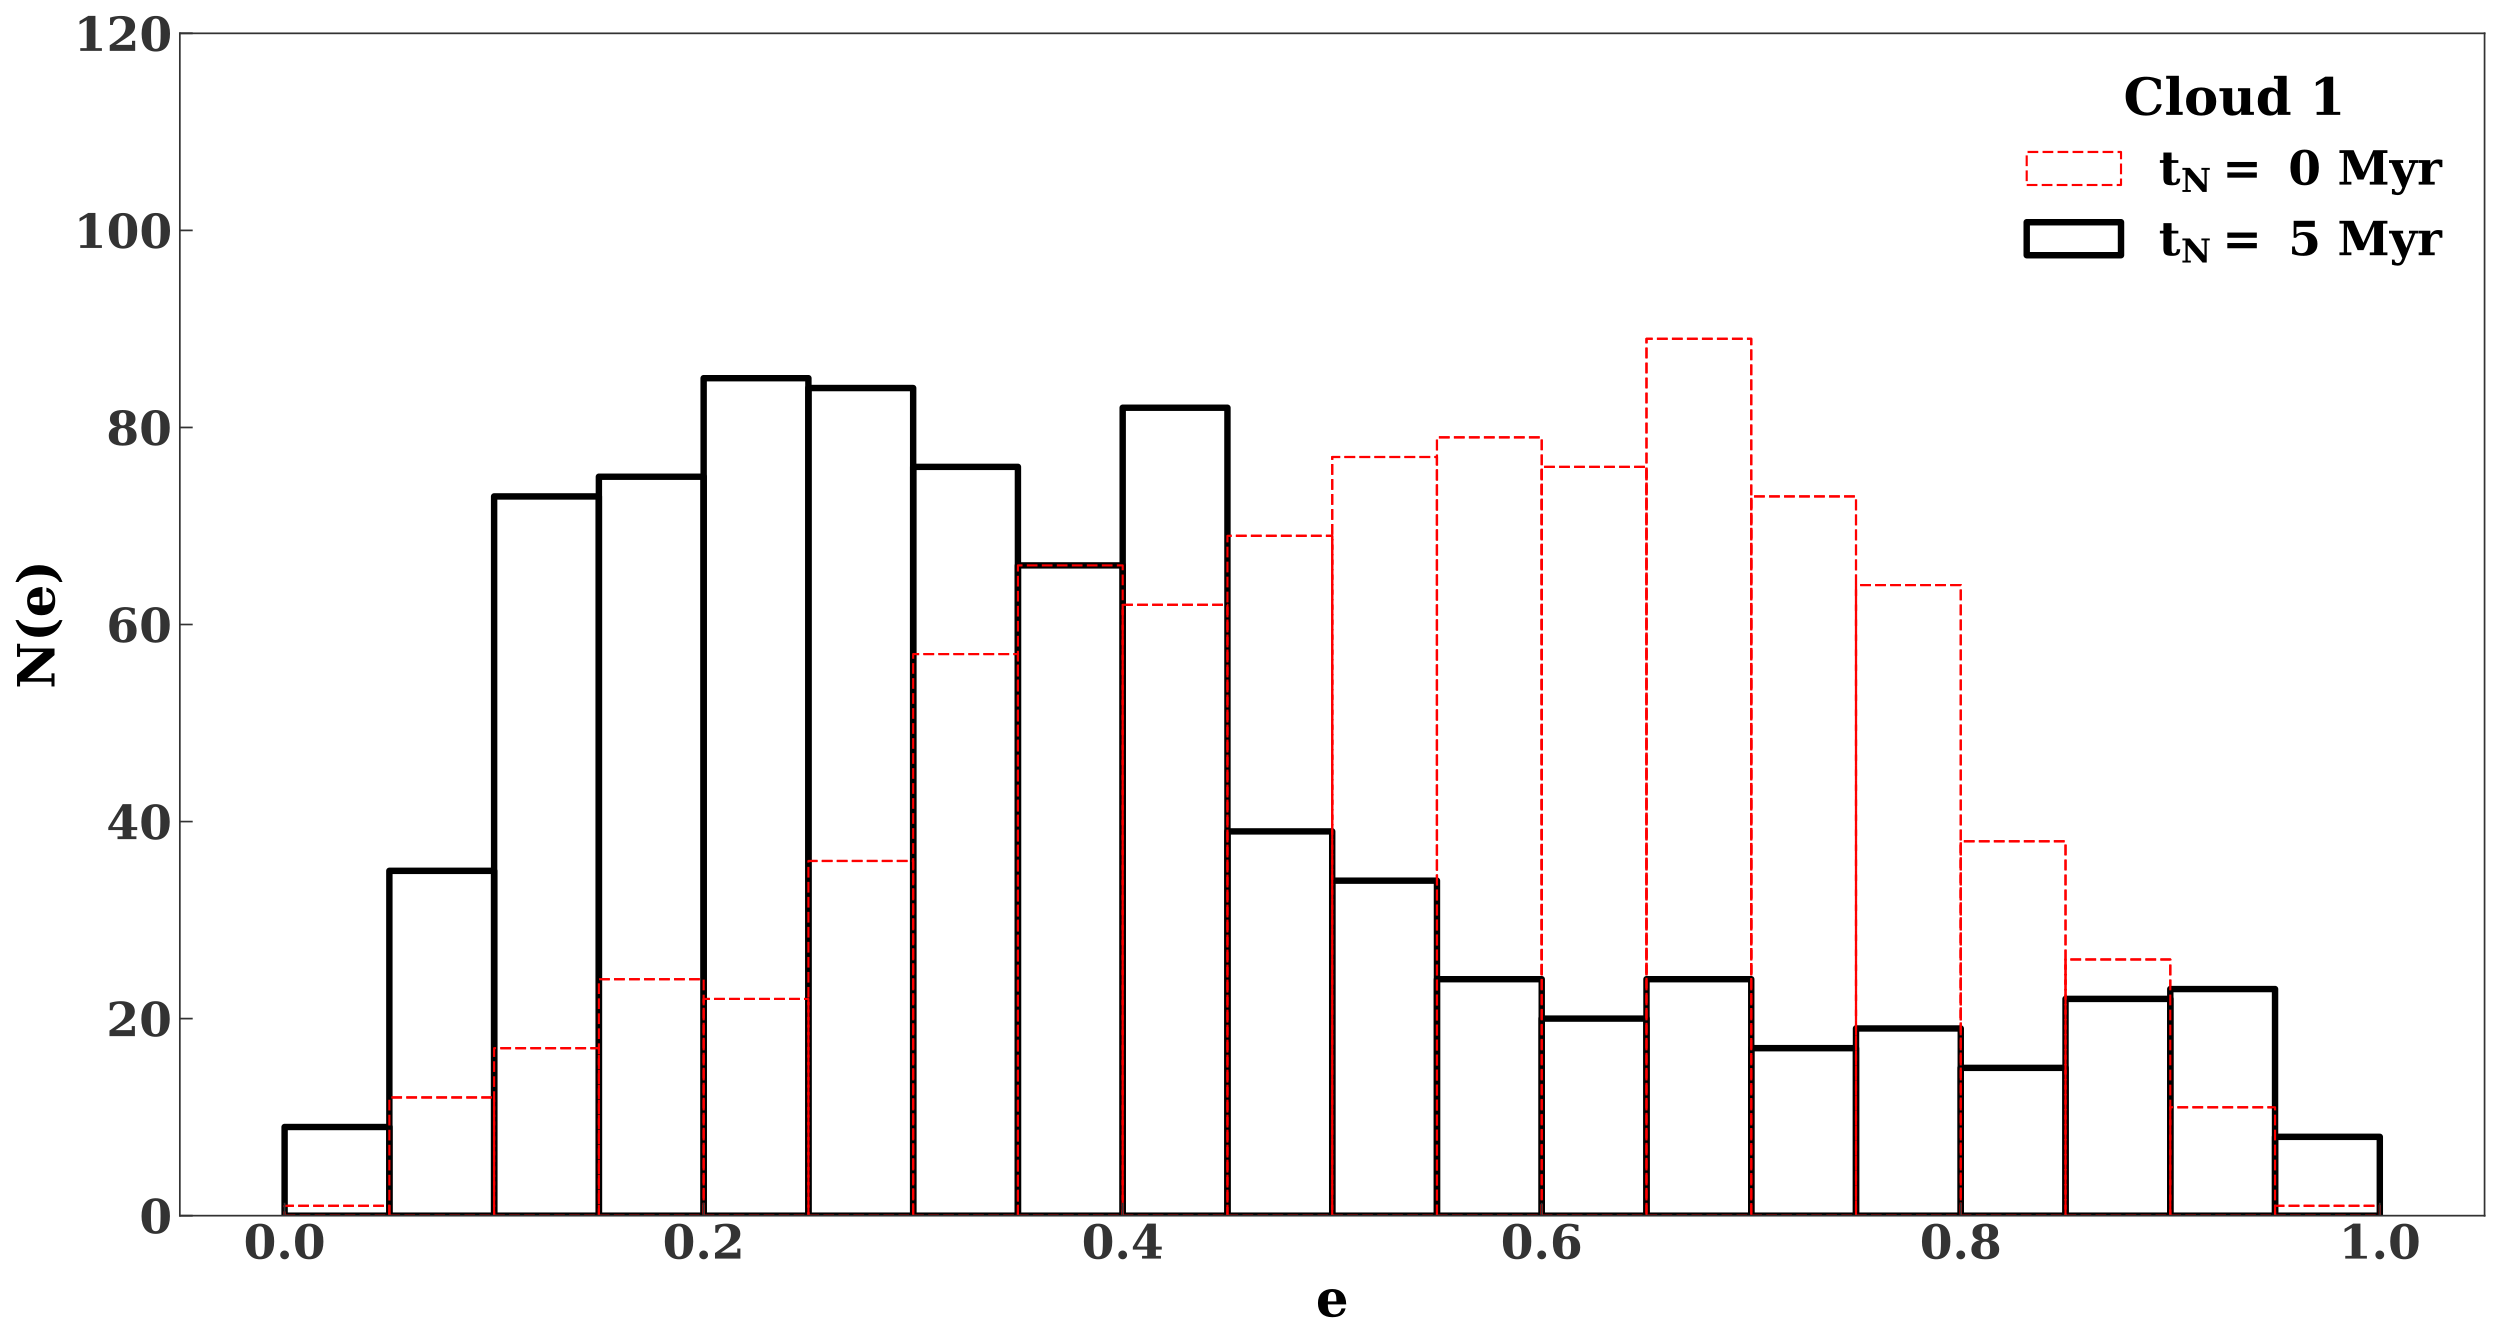 <?xml version="1.0" encoding="utf-8" standalone="no"?>
<!DOCTYPE svg PUBLIC "-//W3C//DTD SVG 1.1//EN"
  "http://www.w3.org/Graphics/SVG/1.1/DTD/svg11.dtd">
<!-- Created with matplotlib (https://matplotlib.org/) -->
<svg height="626.4pt" version="1.1" viewBox="0 0 1166.4 626.4" width="1166.4pt" xmlns="http://www.w3.org/2000/svg" xmlns:xlink="http://www.w3.org/1999/xlink">
 <defs>
  <style type="text/css">
*{stroke-linecap:butt;stroke-linejoin:round;}
  </style>
 </defs>
 <g id="figure_1">
  <g id="patch_1">
   <path d="M 0 626.4 
L 1166.4 626.4 
L 1166.4 0 
L 0 0 
z
" style="fill:#ffffff;"/>
  </g>
  <g id="axes_1">
   <g id="patch_2">
    <path d="M 83.907 567.181 
L 1159.2 567.181 
L 1159.2 15.558 
L 83.907 15.558 
z
" style="fill:#ffffff;"/>
   </g>
   <g id="patch_3">
    <path clip-path="url(#pc4ba6f99d5)" d="M 132.784 567.181 
L 181.661 567.181 
L 181.661 562.584 
L 132.784 562.584 
z
" style="fill:none;stroke:#ff0000;stroke-dasharray:5,2;stroke-dashoffset:0;stroke-linejoin:miter;"/>
   </g>
   <g id="patch_4">
    <path clip-path="url(#pc4ba6f99d5)" d="M 181.661 567.181 
L 230.538 567.181 
L 230.538 512.018 
L 181.661 512.018 
z
" style="fill:none;stroke:#ff0000;stroke-dasharray:5,2;stroke-dashoffset:0;stroke-linejoin:miter;"/>
   </g>
   <g id="patch_5">
    <path clip-path="url(#pc4ba6f99d5)" d="M 230.538 567.181 
L 279.415 567.181 
L 279.415 489.034 
L 230.538 489.034 
z
" style="fill:none;stroke:#ff0000;stroke-dasharray:5,2;stroke-dashoffset:0;stroke-linejoin:miter;"/>
   </g>
   <g id="patch_6">
    <path clip-path="url(#pc4ba6f99d5)" d="M 279.415 567.181 
L 328.292 567.181 
L 328.292 456.856 
L 279.415 456.856 
z
" style="fill:none;stroke:#ff0000;stroke-dasharray:5,2;stroke-dashoffset:0;stroke-linejoin:miter;"/>
   </g>
   <g id="patch_7">
    <path clip-path="url(#pc4ba6f99d5)" d="M 328.292 567.181 
L 377.169 567.181 
L 377.169 466.05 
L 328.292 466.05 
z
" style="fill:none;stroke:#ff0000;stroke-dasharray:5,2;stroke-dashoffset:0;stroke-linejoin:miter;"/>
   </g>
   <g id="patch_8">
    <path clip-path="url(#pc4ba6f99d5)" d="M 377.169 567.181 
L 426.046 567.181 
L 426.046 401.694 
L 377.169 401.694 
z
" style="fill:none;stroke:#ff0000;stroke-dasharray:5,2;stroke-dashoffset:0;stroke-linejoin:miter;"/>
   </g>
   <g id="patch_9">
    <path clip-path="url(#pc4ba6f99d5)" d="M 426.046 567.181 
L 474.923 567.181 
L 474.923 305.16 
L 426.046 305.16 
z
" style="fill:none;stroke:#ff0000;stroke-dasharray:5,2;stroke-dashoffset:0;stroke-linejoin:miter;"/>
   </g>
   <g id="patch_10">
    <path clip-path="url(#pc4ba6f99d5)" d="M 474.923 567.181 
L 523.8 567.181 
L 523.8 263.788 
L 474.923 263.788 
z
" style="fill:none;stroke:#ff0000;stroke-dasharray:5,2;stroke-dashoffset:0;stroke-linejoin:miter;"/>
   </g>
   <g id="patch_11">
    <path clip-path="url(#pc4ba6f99d5)" d="M 523.8 567.181 
L 572.677 567.181 
L 572.677 282.176 
L 523.8 282.176 
z
" style="fill:none;stroke:#ff0000;stroke-dasharray:5,2;stroke-dashoffset:0;stroke-linejoin:miter;"/>
   </g>
   <g id="patch_12">
    <path clip-path="url(#pc4ba6f99d5)" d="M 572.677 567.181 
L 621.554 567.181 
L 621.554 249.998 
L 572.677 249.998 
z
" style="fill:none;stroke:#ff0000;stroke-dasharray:5,2;stroke-dashoffset:0;stroke-linejoin:miter;"/>
   </g>
   <g id="patch_13">
    <path clip-path="url(#pc4ba6f99d5)" d="M 621.554 567.181 
L 670.431 567.181 
L 670.431 213.223 
L 621.554 213.223 
z
" style="fill:none;stroke:#ff0000;stroke-dasharray:5,2;stroke-dashoffset:0;stroke-linejoin:miter;"/>
   </g>
   <g id="patch_14">
    <path clip-path="url(#pc4ba6f99d5)" d="M 670.431 567.181 
L 719.308 567.181 
L 719.308 204.029 
L 670.431 204.029 
z
" style="fill:none;stroke:#ff0000;stroke-dasharray:5,2;stroke-dashoffset:0;stroke-linejoin:miter;"/>
   </g>
   <g id="patch_15">
    <path clip-path="url(#pc4ba6f99d5)" d="M 719.308 567.181 
L 768.185 567.181 
L 768.185 217.82 
L 719.308 217.82 
z
" style="fill:none;stroke:#ff0000;stroke-dasharray:5,2;stroke-dashoffset:0;stroke-linejoin:miter;"/>
   </g>
   <g id="patch_16">
    <path clip-path="url(#pc4ba6f99d5)" d="M 768.185 567.181 
L 817.061 567.181 
L 817.061 158.061 
L 768.185 158.061 
z
" style="fill:none;stroke:#ff0000;stroke-dasharray:5,2;stroke-dashoffset:0;stroke-linejoin:miter;"/>
   </g>
   <g id="patch_17">
    <path clip-path="url(#pc4ba6f99d5)" d="M 817.061 567.181 
L 865.938 567.181 
L 865.938 231.61 
L 817.061 231.61 
z
" style="fill:none;stroke:#ff0000;stroke-dasharray:5,2;stroke-dashoffset:0;stroke-linejoin:miter;"/>
   </g>
   <g id="patch_18">
    <path clip-path="url(#pc4ba6f99d5)" d="M 865.938 567.181 
L 914.815 567.181 
L 914.815 272.982 
L 865.938 272.982 
z
" style="fill:none;stroke:#ff0000;stroke-dasharray:5,2;stroke-dashoffset:0;stroke-linejoin:miter;"/>
   </g>
   <g id="patch_19">
    <path clip-path="url(#pc4ba6f99d5)" d="M 914.815 567.181 
L 963.692 567.181 
L 963.692 392.5 
L 914.815 392.5 
z
" style="fill:none;stroke:#ff0000;stroke-dasharray:5,2;stroke-dashoffset:0;stroke-linejoin:miter;"/>
   </g>
   <g id="patch_20">
    <path clip-path="url(#pc4ba6f99d5)" d="M 963.692 567.181 
L 1012.569 567.181 
L 1012.569 447.662 
L 963.692 447.662 
z
" style="fill:none;stroke:#ff0000;stroke-dasharray:5,2;stroke-dashoffset:0;stroke-linejoin:miter;"/>
   </g>
   <g id="patch_21">
    <path clip-path="url(#pc4ba6f99d5)" d="M 1012.569 567.181 
L 1061.446 567.181 
L 1061.446 516.615 
L 1012.569 516.615 
z
" style="fill:none;stroke:#ff0000;stroke-dasharray:5,2;stroke-dashoffset:0;stroke-linejoin:miter;"/>
   </g>
   <g id="patch_22">
    <path clip-path="url(#pc4ba6f99d5)" d="M 1061.446 567.181 
L 1110.323 567.181 
L 1110.323 562.584 
L 1061.446 562.584 
z
" style="fill:none;stroke:#ff0000;stroke-dasharray:5,2;stroke-dashoffset:0;stroke-linejoin:miter;"/>
   </g>
   <g id="patch_23">
    <path clip-path="url(#pc4ba6f99d5)" d="M 132.784 567.181 
L 181.661 567.181 
L 181.661 525.809 
L 132.784 525.809 
z
" style="fill:none;stroke:#000000;stroke-linejoin:miter;stroke-width:3;"/>
   </g>
   <g id="patch_24">
    <path clip-path="url(#pc4ba6f99d5)" d="M 181.661 567.181 
L 230.538 567.181 
L 230.538 406.291 
L 181.661 406.291 
z
" style="fill:none;stroke:#000000;stroke-linejoin:miter;stroke-width:3;"/>
   </g>
   <g id="patch_25">
    <path clip-path="url(#pc4ba6f99d5)" d="M 230.538 567.181 
L 279.415 567.181 
L 279.415 231.61 
L 230.538 231.61 
z
" style="fill:none;stroke:#000000;stroke-linejoin:miter;stroke-width:3;"/>
   </g>
   <g id="patch_26">
    <path clip-path="url(#pc4ba6f99d5)" d="M 279.415 567.181 
L 328.292 567.181 
L 328.292 222.417 
L 279.415 222.417 
z
" style="fill:none;stroke:#000000;stroke-linejoin:miter;stroke-width:3;"/>
   </g>
   <g id="patch_27">
    <path clip-path="url(#pc4ba6f99d5)" d="M 328.292 567.181 
L 377.169 567.181 
L 377.169 176.448 
L 328.292 176.448 
z
" style="fill:none;stroke:#000000;stroke-linejoin:miter;stroke-width:3;"/>
   </g>
   <g id="patch_28">
    <path clip-path="url(#pc4ba6f99d5)" d="M 377.169 567.181 
L 426.046 567.181 
L 426.046 181.045 
L 377.169 181.045 
z
" style="fill:none;stroke:#000000;stroke-linejoin:miter;stroke-width:3;"/>
   </g>
   <g id="patch_29">
    <path clip-path="url(#pc4ba6f99d5)" d="M 426.046 567.181 
L 474.923 567.181 
L 474.923 217.82 
L 426.046 217.82 
z
" style="fill:none;stroke:#000000;stroke-linejoin:miter;stroke-width:3;"/>
   </g>
   <g id="patch_30">
    <path clip-path="url(#pc4ba6f99d5)" d="M 474.923 567.181 
L 523.8 567.181 
L 523.8 263.788 
L 474.923 263.788 
z
" style="fill:none;stroke:#000000;stroke-linejoin:miter;stroke-width:3;"/>
   </g>
   <g id="patch_31">
    <path clip-path="url(#pc4ba6f99d5)" d="M 523.8 567.181 
L 572.677 567.181 
L 572.677 190.239 
L 523.8 190.239 
z
" style="fill:none;stroke:#000000;stroke-linejoin:miter;stroke-width:3;"/>
   </g>
   <g id="patch_32">
    <path clip-path="url(#pc4ba6f99d5)" d="M 572.677 567.181 
L 621.554 567.181 
L 621.554 387.903 
L 572.677 387.903 
z
" style="fill:none;stroke:#000000;stroke-linejoin:miter;stroke-width:3;"/>
   </g>
   <g id="patch_33">
    <path clip-path="url(#pc4ba6f99d5)" d="M 621.554 567.181 
L 670.431 567.181 
L 670.431 410.888 
L 621.554 410.888 
z
" style="fill:none;stroke:#000000;stroke-linejoin:miter;stroke-width:3;"/>
   </g>
   <g id="patch_34">
    <path clip-path="url(#pc4ba6f99d5)" d="M 670.431 567.181 
L 719.308 567.181 
L 719.308 456.856 
L 670.431 456.856 
z
" style="fill:none;stroke:#000000;stroke-linejoin:miter;stroke-width:3;"/>
   </g>
   <g id="patch_35">
    <path clip-path="url(#pc4ba6f99d5)" d="M 719.308 567.181 
L 768.185 567.181 
L 768.185 475.244 
L 719.308 475.244 
z
" style="fill:none;stroke:#000000;stroke-linejoin:miter;stroke-width:3;"/>
   </g>
   <g id="patch_36">
    <path clip-path="url(#pc4ba6f99d5)" d="M 768.185 567.181 
L 817.061 567.181 
L 817.061 456.856 
L 768.185 456.856 
z
" style="fill:none;stroke:#000000;stroke-linejoin:miter;stroke-width:3;"/>
   </g>
   <g id="patch_37">
    <path clip-path="url(#pc4ba6f99d5)" d="M 817.061 567.181 
L 865.938 567.181 
L 865.938 489.034 
L 817.061 489.034 
z
" style="fill:none;stroke:#000000;stroke-linejoin:miter;stroke-width:3;"/>
   </g>
   <g id="patch_38">
    <path clip-path="url(#pc4ba6f99d5)" d="M 865.938 567.181 
L 914.815 567.181 
L 914.815 479.84 
L 865.938 479.84 
z
" style="fill:none;stroke:#000000;stroke-linejoin:miter;stroke-width:3;"/>
   </g>
   <g id="patch_39">
    <path clip-path="url(#pc4ba6f99d5)" d="M 914.815 567.181 
L 963.692 567.181 
L 963.692 498.228 
L 914.815 498.228 
z
" style="fill:none;stroke:#000000;stroke-linejoin:miter;stroke-width:3;"/>
   </g>
   <g id="patch_40">
    <path clip-path="url(#pc4ba6f99d5)" d="M 963.692 567.181 
L 1012.569 567.181 
L 1012.569 466.05 
L 963.692 466.05 
z
" style="fill:none;stroke:#000000;stroke-linejoin:miter;stroke-width:3;"/>
   </g>
   <g id="patch_41">
    <path clip-path="url(#pc4ba6f99d5)" d="M 1012.569 567.181 
L 1061.446 567.181 
L 1061.446 461.453 
L 1012.569 461.453 
z
" style="fill:none;stroke:#000000;stroke-linejoin:miter;stroke-width:3;"/>
   </g>
   <g id="patch_42">
    <path clip-path="url(#pc4ba6f99d5)" d="M 1061.446 567.181 
L 1110.323 567.181 
L 1110.323 530.406 
L 1061.446 530.406 
z
" style="fill:none;stroke:#000000;stroke-linejoin:miter;stroke-width:3;"/>
   </g>
   <g id="patch_43">
    <path clip-path="url(#pc4ba6f99d5)" d="M 132.784 567.181 
L 181.661 567.181 
L 181.661 562.584 
L 132.784 562.584 
z
" style="fill:none;stroke:#ff0000;stroke-dasharray:5,2;stroke-dashoffset:0;stroke-linejoin:miter;"/>
   </g>
   <g id="patch_44">
    <path clip-path="url(#pc4ba6f99d5)" d="M 181.661 567.181 
L 230.538 567.181 
L 230.538 512.018 
L 181.661 512.018 
z
" style="fill:none;stroke:#ff0000;stroke-dasharray:5,2;stroke-dashoffset:0;stroke-linejoin:miter;"/>
   </g>
   <g id="patch_45">
    <path clip-path="url(#pc4ba6f99d5)" d="M 230.538 567.181 
L 279.415 567.181 
L 279.415 489.034 
L 230.538 489.034 
z
" style="fill:none;stroke:#ff0000;stroke-dasharray:5,2;stroke-dashoffset:0;stroke-linejoin:miter;"/>
   </g>
   <g id="patch_46">
    <path clip-path="url(#pc4ba6f99d5)" d="M 279.415 567.181 
L 328.292 567.181 
L 328.292 456.856 
L 279.415 456.856 
z
" style="fill:none;stroke:#ff0000;stroke-dasharray:5,2;stroke-dashoffset:0;stroke-linejoin:miter;"/>
   </g>
   <g id="patch_47">
    <path clip-path="url(#pc4ba6f99d5)" d="M 328.292 567.181 
L 377.169 567.181 
L 377.169 466.05 
L 328.292 466.05 
z
" style="fill:none;stroke:#ff0000;stroke-dasharray:5,2;stroke-dashoffset:0;stroke-linejoin:miter;"/>
   </g>
   <g id="patch_48">
    <path clip-path="url(#pc4ba6f99d5)" d="M 377.169 567.181 
L 426.046 567.181 
L 426.046 401.694 
L 377.169 401.694 
z
" style="fill:none;stroke:#ff0000;stroke-dasharray:5,2;stroke-dashoffset:0;stroke-linejoin:miter;"/>
   </g>
   <g id="patch_49">
    <path clip-path="url(#pc4ba6f99d5)" d="M 426.046 567.181 
L 474.923 567.181 
L 474.923 305.16 
L 426.046 305.16 
z
" style="fill:none;stroke:#ff0000;stroke-dasharray:5,2;stroke-dashoffset:0;stroke-linejoin:miter;"/>
   </g>
   <g id="patch_50">
    <path clip-path="url(#pc4ba6f99d5)" d="M 474.923 567.181 
L 523.8 567.181 
L 523.8 263.788 
L 474.923 263.788 
z
" style="fill:none;stroke:#ff0000;stroke-dasharray:5,2;stroke-dashoffset:0;stroke-linejoin:miter;"/>
   </g>
   <g id="patch_51">
    <path clip-path="url(#pc4ba6f99d5)" d="M 523.8 567.181 
L 572.677 567.181 
L 572.677 282.176 
L 523.8 282.176 
z
" style="fill:none;stroke:#ff0000;stroke-dasharray:5,2;stroke-dashoffset:0;stroke-linejoin:miter;"/>
   </g>
   <g id="patch_52">
    <path clip-path="url(#pc4ba6f99d5)" d="M 572.677 567.181 
L 621.554 567.181 
L 621.554 249.998 
L 572.677 249.998 
z
" style="fill:none;stroke:#ff0000;stroke-dasharray:5,2;stroke-dashoffset:0;stroke-linejoin:miter;"/>
   </g>
   <g id="patch_53">
    <path clip-path="url(#pc4ba6f99d5)" d="M 621.554 567.181 
L 670.431 567.181 
L 670.431 213.223 
L 621.554 213.223 
z
" style="fill:none;stroke:#ff0000;stroke-dasharray:5,2;stroke-dashoffset:0;stroke-linejoin:miter;"/>
   </g>
   <g id="patch_54">
    <path clip-path="url(#pc4ba6f99d5)" d="M 670.431 567.181 
L 719.308 567.181 
L 719.308 204.029 
L 670.431 204.029 
z
" style="fill:none;stroke:#ff0000;stroke-dasharray:5,2;stroke-dashoffset:0;stroke-linejoin:miter;"/>
   </g>
   <g id="patch_55">
    <path clip-path="url(#pc4ba6f99d5)" d="M 719.308 567.181 
L 768.185 567.181 
L 768.185 217.82 
L 719.308 217.82 
z
" style="fill:none;stroke:#ff0000;stroke-dasharray:5,2;stroke-dashoffset:0;stroke-linejoin:miter;"/>
   </g>
   <g id="patch_56">
    <path clip-path="url(#pc4ba6f99d5)" d="M 768.185 567.181 
L 817.061 567.181 
L 817.061 158.061 
L 768.185 158.061 
z
" style="fill:none;stroke:#ff0000;stroke-dasharray:5,2;stroke-dashoffset:0;stroke-linejoin:miter;"/>
   </g>
   <g id="patch_57">
    <path clip-path="url(#pc4ba6f99d5)" d="M 817.061 567.181 
L 865.938 567.181 
L 865.938 231.61 
L 817.061 231.61 
z
" style="fill:none;stroke:#ff0000;stroke-dasharray:5,2;stroke-dashoffset:0;stroke-linejoin:miter;"/>
   </g>
   <g id="patch_58">
    <path clip-path="url(#pc4ba6f99d5)" d="M 865.938 567.181 
L 914.815 567.181 
L 914.815 272.982 
L 865.938 272.982 
z
" style="fill:none;stroke:#ff0000;stroke-dasharray:5,2;stroke-dashoffset:0;stroke-linejoin:miter;"/>
   </g>
   <g id="patch_59">
    <path clip-path="url(#pc4ba6f99d5)" d="M 914.815 567.181 
L 963.692 567.181 
L 963.692 392.5 
L 914.815 392.5 
z
" style="fill:none;stroke:#ff0000;stroke-dasharray:5,2;stroke-dashoffset:0;stroke-linejoin:miter;"/>
   </g>
   <g id="patch_60">
    <path clip-path="url(#pc4ba6f99d5)" d="M 963.692 567.181 
L 1012.569 567.181 
L 1012.569 447.662 
L 963.692 447.662 
z
" style="fill:none;stroke:#ff0000;stroke-dasharray:5,2;stroke-dashoffset:0;stroke-linejoin:miter;"/>
   </g>
   <g id="patch_61">
    <path clip-path="url(#pc4ba6f99d5)" d="M 1012.569 567.181 
L 1061.446 567.181 
L 1061.446 516.615 
L 1012.569 516.615 
z
" style="fill:none;stroke:#ff0000;stroke-dasharray:5,2;stroke-dashoffset:0;stroke-linejoin:miter;"/>
   </g>
   <g id="patch_62">
    <path clip-path="url(#pc4ba6f99d5)" d="M 1061.446 567.181 
L 1110.323 567.181 
L 1110.323 562.584 
L 1061.446 562.584 
z
" style="fill:none;stroke:#ff0000;stroke-dasharray:5,2;stroke-dashoffset:0;stroke-linejoin:miter;"/>
   </g>
   <g id="matplotlib.axis_1">
    <g id="xtick_1">
     <g id="line2d_1">
      <defs>
       <path d="M 0 0 
L 0 -6 
" id="m1bbe21085f" style="stroke:#333333;stroke-width:0.8;"/>
      </defs>
      <g>
       <use style="fill:#333333;stroke:#333333;stroke-width:0.8;" x="132.784" xlink:href="#m1bbe21085f" y="567.181"/>
      </g>
     </g>
     <g id="text_1">
      <!-- $\mathdefault{0.0}$ -->
      <defs>
       <path d="M 34.812 4.297 
Q 40.672 4.297 42.844 9.609 
Q 45.016 14.938 45.016 36.375 
Q 45.016 57.672 42.844 63.078 
Q 40.672 68.5 34.812 68.5 
Q 28.953 68.5 26.781 63.172 
Q 24.609 57.859 24.609 36.375 
Q 24.609 14.938 26.781 9.609 
Q 28.953 4.297 34.812 4.297 
z
M 34.812 -1.422 
Q 20.219 -1.422 12.453 8.312 
Q 4.688 18.062 4.688 36.375 
Q 4.688 54.688 12.453 64.453 
Q 20.219 74.219 34.812 74.219 
Q 49.359 74.219 57.125 64.453 
Q 64.891 54.688 64.891 36.375 
Q 64.891 18.062 57.125 8.312 
Q 49.359 -1.422 34.812 -1.422 
z
" id="DejaVuSerif-Bold-48"/>
       <path d="M 8.109 7.906 
Q 8.109 11.719 10.844 14.453 
Q 13.578 17.188 17.391 17.188 
Q 21.234 17.188 23.969 14.453 
Q 26.703 11.719 26.703 7.906 
Q 26.703 4.047 23.969 1.312 
Q 21.234 -1.422 17.391 -1.422 
Q 13.578 -1.422 10.844 1.312 
Q 8.109 4.047 8.109 7.906 
z
" id="DejaVuSerif-Bold-46"/>
      </defs>
      <g style="fill:#333333;" transform="translate(113.644 587.397)scale(0.22 -0.22)">
       <use transform="translate(0 0.781)" xlink:href="#DejaVuSerif-Bold-48"/>
       <use transform="translate(69.58 0.781)" xlink:href="#DejaVuSerif-Bold-46"/>
       <use transform="translate(104.395 0.781)" xlink:href="#DejaVuSerif-Bold-48"/>
      </g>
     </g>
    </g>
    <g id="xtick_2">
     <g id="line2d_2">
      <g>
       <use style="fill:#333333;stroke:#333333;stroke-width:0.8;" x="328.292" xlink:href="#m1bbe21085f" y="567.181"/>
      </g>
     </g>
     <g id="text_2">
      <!-- $\mathdefault{0.2}$ -->
      <defs>
       <path d="M 13.188 54.891 
L 7.328 54.891 
L 7.328 70.609 
Q 13.281 72.406 19.109 73.312 
Q 24.953 74.219 30.906 74.219 
Q 44.828 74.219 52.609 68.531 
Q 60.406 62.844 60.406 52.688 
Q 60.406 45.453 56.109 39.719 
Q 51.812 33.984 39.703 26.125 
L 19.391 12.797 
L 53.906 12.797 
L 53.906 21.391 
L 60.594 21.391 
L 60.594 0 
L 6.688 0 
L 6.688 11.922 
L 17.484 19.391 
Q 31.297 28.906 35.891 35.594 
Q 40.484 42.281 40.484 51.219 
Q 40.484 59.672 36.984 64.078 
Q 33.5 68.5 26.812 68.5 
Q 21.047 68.5 17.578 65.016 
Q 14.109 61.531 13.188 54.891 
z
" id="DejaVuSerif-Bold-50"/>
      </defs>
      <g style="fill:#333333;" transform="translate(309.152 587.397)scale(0.22 -0.22)">
       <use transform="translate(0 0.781)" xlink:href="#DejaVuSerif-Bold-48"/>
       <use transform="translate(69.58 0.781)" xlink:href="#DejaVuSerif-Bold-46"/>
       <use transform="translate(104.363 0.781)" xlink:href="#DejaVuSerif-Bold-50"/>
      </g>
     </g>
    </g>
    <g id="xtick_3">
     <g id="line2d_3">
      <g>
       <use style="fill:#333333;stroke:#333333;stroke-width:0.8;" x="523.8" xlink:href="#m1bbe21085f" y="567.181"/>
      </g>
     </g>
     <g id="text_3">
      <!-- $\mathdefault{0.4}$ -->
      <defs>
       <path d="M 63.812 0 
L 23.688 0 
L 23.688 5.906 
L 34.516 5.906 
L 34.516 19.188 
L 4.109 19.188 
L 4.109 24.812 
L 34.625 74.219 
L 52.984 74.219 
L 52.984 25.484 
L 65.484 25.484 
L 65.484 19.188 
L 52.984 19.188 
L 52.984 5.906 
L 63.812 5.906 
z
M 34.516 25.484 
L 34.516 60.891 
L 12.797 25.484 
z
" id="DejaVuSerif-Bold-52"/>
      </defs>
      <g style="fill:#333333;" transform="translate(504.66 587.397)scale(0.22 -0.22)">
       <use transform="translate(0 0.781)" xlink:href="#DejaVuSerif-Bold-48"/>
       <use transform="translate(69.58 0.781)" xlink:href="#DejaVuSerif-Bold-46"/>
       <use transform="translate(104.395 0.781)" xlink:href="#DejaVuSerif-Bold-52"/>
      </g>
     </g>
    </g>
    <g id="xtick_4">
     <g id="line2d_4">
      <g>
       <use style="fill:#333333;stroke:#333333;stroke-width:0.8;" x="719.308" xlink:href="#m1bbe21085f" y="567.181"/>
      </g>
     </g>
     <g id="text_4">
      <!-- $\mathdefault{0.6}$ -->
      <defs>
       <path d="M 24.609 43.219 
Q 27.781 45.75 31.703 47.016 
Q 35.641 48.297 40.281 48.297 
Q 51.469 48.297 57.828 41.75 
Q 64.203 35.203 64.203 23.781 
Q 64.203 11.719 57.031 5.141 
Q 49.859 -1.422 36.625 -1.422 
Q 21.688 -1.422 13.984 7.594 
Q 6.297 16.609 6.297 34.078 
Q 6.297 53.953 14.844 64.078 
Q 23.391 74.219 40.188 74.219 
Q 44.578 74.219 49.609 73.484 
Q 54.641 72.75 60.406 71.297 
L 60.406 58.406 
L 54.5 58.406 
Q 53.266 63.375 49.875 65.938 
Q 46.484 68.5 41.109 68.5 
Q 32.422 68.5 28.531 62.547 
Q 24.656 56.594 24.609 43.219 
z
M 35.5 4.297 
Q 40.531 4.297 42.672 8.562 
Q 44.828 12.844 44.828 23.391 
Q 44.828 33.938 42.672 38.203 
Q 40.531 42.484 35.5 42.484 
Q 30.469 42.484 28.344 38.203 
Q 26.219 33.938 26.219 23.391 
Q 26.219 12.844 28.344 8.562 
Q 30.469 4.297 35.5 4.297 
z
" id="DejaVuSerif-Bold-54"/>
      </defs>
      <g style="fill:#333333;" transform="translate(700.168 587.397)scale(0.22 -0.22)">
       <use transform="translate(0 0.781)" xlink:href="#DejaVuSerif-Bold-48"/>
       <use transform="translate(69.58 0.781)" xlink:href="#DejaVuSerif-Bold-46"/>
       <use transform="translate(104.395 0.781)" xlink:href="#DejaVuSerif-Bold-54"/>
      </g>
     </g>
    </g>
    <g id="xtick_5">
     <g id="line2d_5">
      <g>
       <use style="fill:#333333;stroke:#333333;stroke-width:0.8;" x="914.815" xlink:href="#m1bbe21085f" y="567.181"/>
      </g>
     </g>
     <g id="text_5">
      <!-- $\mathdefault{0.8}$ -->
      <defs>
       <path d="M 46.484 38.812 
Q 55.172 37.406 59.688 32.422 
Q 64.203 27.438 64.203 19.391 
Q 64.203 9.328 56.609 3.953 
Q 49.031 -1.422 34.719 -1.422 
Q 20.406 -1.422 12.781 3.953 
Q 5.172 9.328 5.172 19.391 
Q 5.172 27.438 9.719 32.422 
Q 14.266 37.406 22.906 38.812 
Q 15.234 40.578 11.422 44.703 
Q 7.625 48.828 7.625 55.172 
Q 7.625 64.453 14.547 69.328 
Q 21.484 74.219 34.719 74.219 
Q 47.906 74.219 54.859 69.328 
Q 61.812 64.453 61.812 55.172 
Q 61.812 48.828 57.984 44.703 
Q 54.156 40.578 46.484 38.812 
z
M 42.922 54.984 
Q 42.922 62.703 41.062 65.594 
Q 39.203 68.5 34.719 68.5 
Q 30.172 68.5 28.344 65.594 
Q 26.516 62.703 26.516 54.984 
Q 26.516 47.312 28.344 44.453 
Q 30.172 41.609 34.719 41.609 
Q 39.266 41.609 41.094 44.453 
Q 42.922 47.312 42.922 54.984 
z
M 44.828 20.219 
Q 44.828 29.156 42.547 32.516 
Q 40.281 35.891 34.719 35.891 
Q 29.109 35.891 26.859 32.516 
Q 24.609 29.156 24.609 20.219 
Q 24.609 11.188 26.875 7.734 
Q 29.156 4.297 34.719 4.297 
Q 40.234 4.297 42.531 7.734 
Q 44.828 11.188 44.828 20.219 
z
" id="DejaVuSerif-Bold-56"/>
      </defs>
      <g style="fill:#333333;" transform="translate(895.675 587.397)scale(0.22 -0.22)">
       <use transform="translate(0 0.781)" xlink:href="#DejaVuSerif-Bold-48"/>
       <use transform="translate(69.58 0.781)" xlink:href="#DejaVuSerif-Bold-46"/>
       <use transform="translate(104.348 0.781)" xlink:href="#DejaVuSerif-Bold-56"/>
      </g>
     </g>
    </g>
    <g id="xtick_6">
     <g id="line2d_6">
      <g>
       <use style="fill:#333333;stroke:#333333;stroke-width:0.8;" x="1110.323" xlink:href="#m1bbe21085f" y="567.181"/>
      </g>
     </g>
     <g id="text_6">
      <!-- $\mathdefault{1.0}$ -->
      <defs>
       <path d="M 13.719 0 
L 13.719 5.906 
L 27.391 5.906 
L 27.391 64.891 
L 12.203 55.906 
L 12.203 63.188 
L 30.516 74.219 
L 45.906 74.219 
L 45.906 5.906 
L 59.625 5.906 
L 59.625 0 
z
" id="DejaVuSerif-Bold-49"/>
      </defs>
      <g style="fill:#333333;" transform="translate(1091.183 587.397)scale(0.22 -0.22)">
       <use transform="translate(0 0.781)" xlink:href="#DejaVuSerif-Bold-49"/>
       <use transform="translate(69.58 0.781)" xlink:href="#DejaVuSerif-Bold-46"/>
       <use transform="translate(104.395 0.781)" xlink:href="#DejaVuSerif-Bold-48"/>
      </g>
     </g>
    </g>
    <g id="text_7">
     <!-- e -->
     <defs>
      <path d="M 40.094 29.297 
Q 40.094 39.547 38.188 43.672 
Q 36.281 47.797 31.688 47.797 
Q 27.25 47.797 25.312 43.75 
Q 23.391 39.703 23.391 30.172 
L 23.391 29.297 
z
M 59.078 23.484 
L 23.391 23.484 
L 23.391 23.094 
Q 23.391 13.031 26.406 8.562 
Q 29.438 4.109 36.188 4.109 
Q 41.797 4.109 45.266 7.078 
Q 48.734 10.062 49.703 15.719 
L 57.812 15.719 
Q 55.719 6.891 49.469 2.734 
Q 43.219 -1.422 31.984 -1.422 
Q 18.5 -1.422 11.297 5.688 
Q 4.109 12.797 4.109 25.984 
Q 4.109 38.875 11.469 46.094 
Q 18.844 53.328 31.984 53.328 
Q 44.875 53.328 51.75 45.734 
Q 58.641 38.141 59.078 23.484 
z
" id="DejaVuSerif-Bold-101"/>
     </defs>
     <g transform="translate(613.919 614.209)scale(0.24 -0.24)">
      <use xlink:href="#DejaVuSerif-Bold-101"/>
     </g>
    </g>
   </g>
   <g id="matplotlib.axis_2">
    <g id="ytick_1">
     <g id="line2d_7">
      <defs>
       <path d="M 0 0 
L 6 0 
" id="meb0890acda" style="stroke:#333333;stroke-width:0.8;"/>
      </defs>
      <g>
       <use style="fill:#333333;stroke:#333333;stroke-width:0.8;" x="83.907" xlink:href="#meb0890acda" y="567.181"/>
      </g>
     </g>
     <g id="text_8">
      <!-- $\mathdefault{0}$ -->
      <g style="fill:#333333;" transform="translate(65.007 575.539)scale(0.22 -0.22)">
       <use transform="translate(0 0.781)" xlink:href="#DejaVuSerif-Bold-48"/>
      </g>
     </g>
    </g>
    <g id="ytick_2">
     <g id="line2d_8">
      <g>
       <use style="fill:#333333;stroke:#333333;stroke-width:0.8;" x="83.907" xlink:href="#meb0890acda" y="475.244"/>
      </g>
     </g>
     <g id="text_9">
      <!-- $\mathdefault{20}$ -->
      <g style="fill:#333333;" transform="translate(49.608 483.602)scale(0.22 -0.22)">
       <use transform="translate(0 0.781)" xlink:href="#DejaVuSerif-Bold-50"/>
       <use transform="translate(69.58 0.781)" xlink:href="#DejaVuSerif-Bold-48"/>
      </g>
     </g>
    </g>
    <g id="ytick_3">
     <g id="line2d_9">
      <g>
       <use style="fill:#333333;stroke:#333333;stroke-width:0.8;" x="83.907" xlink:href="#meb0890acda" y="383.307"/>
      </g>
     </g>
     <g id="text_10">
      <!-- $\mathdefault{40}$ -->
      <g style="fill:#333333;" transform="translate(49.608 391.665)scale(0.22 -0.22)">
       <use transform="translate(0 0.781)" xlink:href="#DejaVuSerif-Bold-52"/>
       <use transform="translate(69.58 0.781)" xlink:href="#DejaVuSerif-Bold-48"/>
      </g>
     </g>
    </g>
    <g id="ytick_4">
     <g id="line2d_10">
      <g>
       <use style="fill:#333333;stroke:#333333;stroke-width:0.8;" x="83.907" xlink:href="#meb0890acda" y="291.369"/>
      </g>
     </g>
     <g id="text_11">
      <!-- $\mathdefault{60}$ -->
      <g style="fill:#333333;" transform="translate(49.608 299.728)scale(0.22 -0.22)">
       <use transform="translate(0 0.781)" xlink:href="#DejaVuSerif-Bold-54"/>
       <use transform="translate(69.58 0.781)" xlink:href="#DejaVuSerif-Bold-48"/>
      </g>
     </g>
    </g>
    <g id="ytick_5">
     <g id="line2d_11">
      <g>
       <use style="fill:#333333;stroke:#333333;stroke-width:0.8;" x="83.907" xlink:href="#meb0890acda" y="199.432"/>
      </g>
     </g>
     <g id="text_12">
      <!-- $\mathdefault{80}$ -->
      <g style="fill:#333333;" transform="translate(49.608 207.791)scale(0.22 -0.22)">
       <use transform="translate(0 0.781)" xlink:href="#DejaVuSerif-Bold-56"/>
       <use transform="translate(69.58 0.781)" xlink:href="#DejaVuSerif-Bold-48"/>
      </g>
     </g>
    </g>
    <g id="ytick_6">
     <g id="line2d_12">
      <g>
       <use style="fill:#333333;stroke:#333333;stroke-width:0.8;" x="83.907" xlink:href="#meb0890acda" y="107.495"/>
      </g>
     </g>
     <g id="text_13">
      <!-- $\mathdefault{100}$ -->
      <g style="fill:#333333;" transform="translate(34.428 115.854)scale(0.22 -0.22)">
       <use transform="translate(0 0.781)" xlink:href="#DejaVuSerif-Bold-49"/>
       <use transform="translate(69.58 0.781)" xlink:href="#DejaVuSerif-Bold-48"/>
       <use transform="translate(139.16 0.781)" xlink:href="#DejaVuSerif-Bold-48"/>
      </g>
     </g>
    </g>
    <g id="ytick_7">
     <g id="line2d_13">
      <g>
       <use style="fill:#333333;stroke:#333333;stroke-width:0.8;" x="83.907" xlink:href="#meb0890acda" y="15.558"/>
      </g>
     </g>
     <g id="text_14">
      <!-- $\mathdefault{120}$ -->
      <g style="fill:#333333;" transform="translate(34.428 23.917)scale(0.22 -0.22)">
       <use transform="translate(0 0.781)" xlink:href="#DejaVuSerif-Bold-49"/>
       <use transform="translate(69.58 0.781)" xlink:href="#DejaVuSerif-Bold-50"/>
       <use transform="translate(139.16 0.781)" xlink:href="#DejaVuSerif-Bold-48"/>
      </g>
     </g>
    </g>
    <g id="text_15">
     <!-- N(e) -->
     <defs>
      <path d="M 4.391 0 
L 4.391 5.906 
L 13.719 5.906 
L 13.719 67 
L 4.391 67 
L 4.391 72.906 
L 27.203 72.906 
L 71.188 21.297 
L 71.188 67 
L 61.922 67 
L 61.922 72.906 
L 87.406 72.906 
L 87.406 67 
L 78.078 67 
L 78.078 0 
L 65.281 0 
L 20.609 52.688 
L 20.609 5.906 
L 29.891 5.906 
L 29.891 0 
z
" id="DejaVuSerif-Bold-78"/>
      <path d="M 42.094 -15.578 
Q 25.641 -9.469 17.531 1.906 
Q 9.422 13.281 9.422 30.172 
Q 9.422 47.078 17.422 58.297 
Q 25.438 69.531 42.094 75.984 
L 42.094 70.125 
Q 34.375 65.438 30.984 56.219 
Q 27.594 47.016 27.594 30.172 
Q 27.594 13.375 30.984 4.172 
Q 34.375 -5.031 42.094 -9.719 
z
" id="DejaVuSerif-Bold-40"/>
      <path d="M 5.078 -15.578 
L 5.078 -9.719 
Q 12.797 -5.031 16.188 4.172 
Q 19.578 13.375 19.578 30.172 
Q 19.578 47.016 16.188 56.219 
Q 12.797 65.438 5.078 70.125 
L 5.078 75.984 
Q 21.734 69.531 29.766 58.297 
Q 37.797 47.078 37.797 30.172 
Q 37.797 13.281 29.656 1.906 
Q 21.531 -9.469 5.078 -15.578 
z
" id="DejaVuSerif-Bold-41"/>
     </defs>
     <g transform="translate(25.436 321.328)rotate(-90)scale(0.24 -0.24)">
      <use xlink:href="#DejaVuSerif-Bold-78"/>
      <use x="91.406" xlink:href="#DejaVuSerif-Bold-40"/>
      <use x="138.721" xlink:href="#DejaVuSerif-Bold-101"/>
      <use x="202.344" xlink:href="#DejaVuSerif-Bold-41"/>
     </g>
    </g>
   </g>
   <g id="patch_63">
    <path d="M 83.907 567.181 
L 83.907 15.558 
" style="fill:none;stroke:#333333;stroke-linecap:square;stroke-linejoin:miter;stroke-width:0.8;"/>
   </g>
   <g id="patch_64">
    <path d="M 1159.2 567.181 
L 1159.2 15.558 
" style="fill:none;stroke:#333333;stroke-linecap:square;stroke-linejoin:miter;stroke-width:0.8;"/>
   </g>
   <g id="patch_65">
    <path d="M 83.907 567.181 
L 1159.2 567.181 
" style="fill:none;stroke:#333333;stroke-linecap:square;stroke-linejoin:miter;stroke-width:0.8;"/>
   </g>
   <g id="patch_66">
    <path d="M 83.907 15.558 
L 1159.2 15.558 
" style="fill:none;stroke:#333333;stroke-linecap:square;stroke-linejoin:miter;stroke-width:0.8;"/>
   </g>
   <g id="legend_1">
    <g id="text_16">
     <!-- Cloud 1 -->
     <defs>
      <path d="M 74.516 20.797 
Q 71.625 9.516 64.156 4.047 
Q 56.688 -1.422 44.094 -1.422 
Q 25.641 -1.422 14.922 8.766 
Q 4.203 18.953 4.203 36.375 
Q 4.203 53.859 14.922 64.031 
Q 25.641 74.219 44.094 74.219 
Q 50.594 74.219 57.625 72.656 
Q 64.656 71.094 72.516 67.922 
L 72.516 50 
L 66.312 50 
Q 64.406 59.188 59.375 63.75 
Q 54.344 68.312 46.094 68.312 
Q 35.453 68.312 30.266 60.469 
Q 25.094 52.641 25.094 36.375 
Q 25.094 20.125 30.266 12.312 
Q 35.453 4.5 46.188 4.5 
Q 53.469 4.5 58.078 8.547 
Q 62.703 12.594 64.797 20.797 
z
" id="DejaVuSerif-Bold-67"/>
      <path d="M 28.078 5.906 
L 35.5 5.906 
L 35.5 0 
L 3.422 0 
L 3.422 5.906 
L 10.797 5.906 
L 10.797 70.125 
L 3.422 70.125 
L 3.422 75.984 
L 28.078 75.984 
z
" id="DejaVuSerif-Bold-108"/>
      <path d="M 33.406 4.109 
Q 38.875 4.109 41.094 8.797 
Q 43.312 13.484 43.312 25.984 
Q 43.312 38.484 41.109 43.141 
Q 38.922 47.797 33.406 47.797 
Q 27.875 47.797 25.625 43.078 
Q 23.391 38.375 23.391 25.984 
Q 23.391 13.578 25.625 8.844 
Q 27.875 4.109 33.406 4.109 
z
M 33.406 -1.422 
Q 19.672 -1.422 11.891 5.875 
Q 4.109 13.188 4.109 25.984 
Q 4.109 38.812 11.891 46.062 
Q 19.672 53.328 33.406 53.328 
Q 47.172 53.328 54.938 46.062 
Q 62.703 38.812 62.703 25.984 
Q 62.703 13.188 54.906 5.875 
Q 47.125 -1.422 33.406 -1.422 
z
" id="DejaVuSerif-Bold-111"/>
      <path d="M 61.922 51.906 
L 61.922 5.906 
L 69.281 5.906 
L 69.281 0 
L 44.578 0 
L 44.578 7.328 
Q 41.5 2.688 37.5 0.625 
Q 33.5 -1.422 27.391 -1.422 
Q 18.656 -1.422 14.188 3.734 
Q 9.719 8.891 9.719 18.891 
L 9.719 46 
L 2.297 46 
L 2.297 51.906 
L 27 51.906 
L 27 21.578 
Q 27 11.922 28.609 9.297 
Q 30.219 6.688 34.516 6.688 
Q 39.75 6.688 42.156 10.547 
Q 44.578 14.406 44.578 22.797 
L 44.578 46 
L 38.281 46 
L 38.281 51.906 
z
" id="DejaVuSerif-Bold-117"/>
      <path d="M 42.922 23.391 
L 42.922 28.516 
Q 42.922 37.594 40.578 41.641 
Q 38.234 45.703 33.109 45.703 
Q 27.734 45.703 25.562 41.422 
Q 23.391 37.156 23.391 25.984 
Q 23.391 14.797 25.578 10.5 
Q 27.781 6.203 33.109 6.203 
Q 38.234 6.203 40.578 10.25 
Q 42.922 14.312 42.922 23.391 
z
M 60.203 5.906 
L 67.578 5.906 
L 67.578 0 
L 42.922 0 
L 42.922 6.594 
Q 40.719 2.547 36.984 0.562 
Q 33.25 -1.422 27.781 -1.422 
Q 16.75 -1.422 10.422 5.906 
Q 4.109 13.234 4.109 25.984 
Q 4.109 38.766 10.422 46.047 
Q 16.75 53.328 27.781 53.328 
Q 33.25 53.328 36.984 51.344 
Q 40.719 49.359 42.922 45.312 
L 42.922 70.125 
L 35.5 70.125 
L 35.5 75.984 
L 60.203 75.984 
z
" id="DejaVuSerif-Bold-100"/>
      <path id="DejaVuSerif-Bold-32"/>
     </defs>
     <g transform="translate(990.734 53.595)scale(0.24 -0.24)">
      <use xlink:href="#DejaVuSerif-Bold-67"/>
      <use x="79.59" xlink:href="#DejaVuSerif-Bold-108"/>
      <use x="117.578" xlink:href="#DejaVuSerif-Bold-111"/>
      <use x="184.277" xlink:href="#DejaVuSerif-Bold-117"/>
      <use x="256.982" xlink:href="#DejaVuSerif-Bold-100"/>
      <use x="326.904" xlink:href="#DejaVuSerif-Bold-32"/>
      <use x="361.719" xlink:href="#DejaVuSerif-Bold-49"/>
     </g>
    </g>
    <g id="patch_67">
     <path d="M 945.58 86.302 
L 989.58 86.302 
L 989.58 70.902 
L 945.58 70.902 
z
" style="fill:none;stroke:#ff0000;stroke-dasharray:5,2;stroke-dashoffset:0;stroke-linejoin:miter;"/>
    </g>
    <g id="text_17">
     <!-- $t_N=$ 0 Myr -->
     <defs>
      <path d="M 9.906 46 
L 2.391 46 
L 2.391 51.906 
L 9.906 51.906 
L 9.906 68.016 
L 27.203 68.016 
L 27.203 51.906 
L 41.609 51.906 
L 41.609 46 
L 27.203 46 
L 27.203 14.203 
Q 27.203 7.422 28.266 5.766 
Q 29.344 4.109 32.172 4.109 
Q 35.297 4.109 36.812 6.203 
Q 38.328 8.297 38.422 12.703 
L 45.703 12.703 
Q 45.266 4.891 41.422 1.734 
Q 37.594 -1.422 28.219 -1.422 
Q 17.531 -1.422 13.719 1.922 
Q 9.906 5.281 9.906 14.203 
z
" id="DejaVuSerif-Bold-116"/>
      <path d="M 10.594 25.781 
L 73.188 25.781 
L 73.188 14.703 
L 10.594 14.703 
z
M 10.594 48 
L 73.188 48 
L 73.188 36.922 
L 10.594 36.922 
z
" id="DejaVuSerif-Bold-61"/>
      <path d="M 4.203 0 
L 4.203 5.906 
L 13.484 5.906 
L 13.484 67 
L 4.203 67 
L 4.203 72.906 
L 34.281 72.906 
L 55.078 26.125 
L 75.984 72.906 
L 106 72.906 
L 106 67 
L 96.688 67 
L 96.688 5.906 
L 106 5.906 
L 106 0 
L 68.5 0 
L 68.5 5.906 
L 77.781 5.906 
L 77.781 61.531 
L 55.172 10.688 
L 42.828 10.688 
L 20.312 61.531 
L 20.312 5.906 
L 29.594 5.906 
L 29.594 0 
z
" id="DejaVuSerif-Bold-77"/>
      <path d="M 31.203 -11.719 
Q 28.859 -17.438 25.531 -19.828 
Q 22.219 -22.219 16.609 -22.219 
Q 14.203 -22.219 11.266 -21.672 
Q 8.344 -21.141 4.891 -20.125 
L 4.891 -9.281 
L 10.406 -9.328 
Q 10.547 -13.094 12.172 -14.891 
Q 13.812 -16.703 17.094 -16.703 
Q 20.266 -16.703 22.219 -14.969 
Q 24.172 -13.234 26.125 -8.406 
L 26.906 -6.594 
L 4.297 46 
L -1.312 46 
L -1.312 51.906 
L 28.609 51.906 
L 28.609 46 
L 22.406 46 
L 35.594 15.281 
L 47.906 46 
L 41.016 46 
L 41.016 51.906 
L 60.5 51.906 
L 60.5 46 
L 54.203 46 
z
" id="DejaVuSerif-Bold-121"/>
      <path d="M 53.719 52.484 
L 53.719 37.016 
L 48.188 37.016 
Q 47.906 41.156 45.953 43.188 
Q 44 45.219 40.281 45.219 
Q 34.625 45.219 31.344 40.234 
Q 28.078 35.25 28.078 26.422 
L 28.078 5.906 
L 37.5 5.906 
L 37.5 0 
L 3.422 0 
L 3.422 5.906 
L 10.797 5.906 
L 10.797 46 
L 2.875 46 
L 2.875 51.906 
L 28.078 51.906 
L 28.078 42.672 
Q 30.609 48.094 34.781 50.703 
Q 38.969 53.328 45.016 53.328 
Q 46.531 53.328 48.703 53.094 
Q 50.875 52.875 53.719 52.484 
z
" id="DejaVuSerif-Bold-114"/>
     </defs>
     <g transform="translate(1007.18 86.302)scale(0.22 -0.22)">
      <use transform="translate(0 0.781)" xlink:href="#DejaVuSerif-Bold-116"/>
      <use transform="translate(47.1 -14.791)scale(0.7)" xlink:href="#DejaVuSerif-Bold-78"/>
      <use transform="translate(134.842 0.781)" xlink:href="#DejaVuSerif-Bold-61"/>
      <use transform="translate(239.793 0.781)" xlink:href="#DejaVuSerif-Bold-32"/>
      <use transform="translate(274.607 0.781)" xlink:href="#DejaVuSerif-Bold-48"/>
      <use transform="translate(344.187 0.781)" xlink:href="#DejaVuSerif-Bold-32"/>
      <use transform="translate(379.002 0.781)" xlink:href="#DejaVuSerif-Bold-77"/>
      <use transform="translate(489.695 0.781)" xlink:href="#DejaVuSerif-Bold-121"/>
      <use transform="translate(547.801 0.781)" xlink:href="#DejaVuSerif-Bold-114"/>
     </g>
    </g>
    <g id="patch_68">
     <path d="M 945.58 119.079 
L 989.58 119.079 
L 989.58 103.679 
L 945.58 103.679 
z
" style="fill:none;stroke:#000000;stroke-linejoin:miter;stroke-width:3;"/>
    </g>
    <g id="text_18">
     <!-- $t_N=$ 5 Myr -->
     <defs>
      <path d="M 56.391 72.906 
L 56.391 60.109 
L 17.391 60.109 
L 17.391 44.094 
Q 20.609 46.578 24.562 47.844 
Q 28.516 49.125 32.906 49.125 
Q 46.391 49.125 54.203 42.312 
Q 62.016 35.5 62.016 23.781 
Q 62.016 11.859 54.203 5.219 
Q 46.391 -1.422 32.328 -1.422 
Q 26.375 -1.422 20.484 -0.438 
Q 14.594 0.531 8.203 2.594 
L 8.203 18.5 
L 14.062 18.5 
Q 14.359 11.328 17.797 7.812 
Q 21.234 4.297 27.984 4.297 
Q 35.156 4.297 38.625 9.109 
Q 42.094 13.922 42.094 23.781 
Q 42.094 33.5 38.688 38.297 
Q 35.297 43.109 28.422 43.109 
Q 24.703 43.109 21.797 41.578 
Q 18.891 40.047 16.406 36.812 
L 11.531 36.812 
L 11.531 72.906 
z
" id="DejaVuSerif-Bold-53"/>
     </defs>
     <g transform="translate(1007.18 119.079)scale(0.22 -0.22)">
      <use transform="translate(0 0.094)" xlink:href="#DejaVuSerif-Bold-116"/>
      <use transform="translate(47.1 -15.478)scale(0.7)" xlink:href="#DejaVuSerif-Bold-78"/>
      <use transform="translate(134.842 0.094)" xlink:href="#DejaVuSerif-Bold-61"/>
      <use transform="translate(239.793 0.094)" xlink:href="#DejaVuSerif-Bold-32"/>
      <use transform="translate(274.607 0.094)" xlink:href="#DejaVuSerif-Bold-53"/>
      <use transform="translate(344.187 0.094)" xlink:href="#DejaVuSerif-Bold-32"/>
      <use transform="translate(379.002 0.094)" xlink:href="#DejaVuSerif-Bold-77"/>
      <use transform="translate(489.695 0.094)" xlink:href="#DejaVuSerif-Bold-121"/>
      <use transform="translate(547.801 0.094)" xlink:href="#DejaVuSerif-Bold-114"/>
     </g>
    </g>
   </g>
  </g>
 </g>
 <defs>
  <clipPath id="pc4ba6f99d5">
   <rect height="551.622" width="1075.293" x="83.907" y="15.558"/>
  </clipPath>
 </defs>
</svg>
